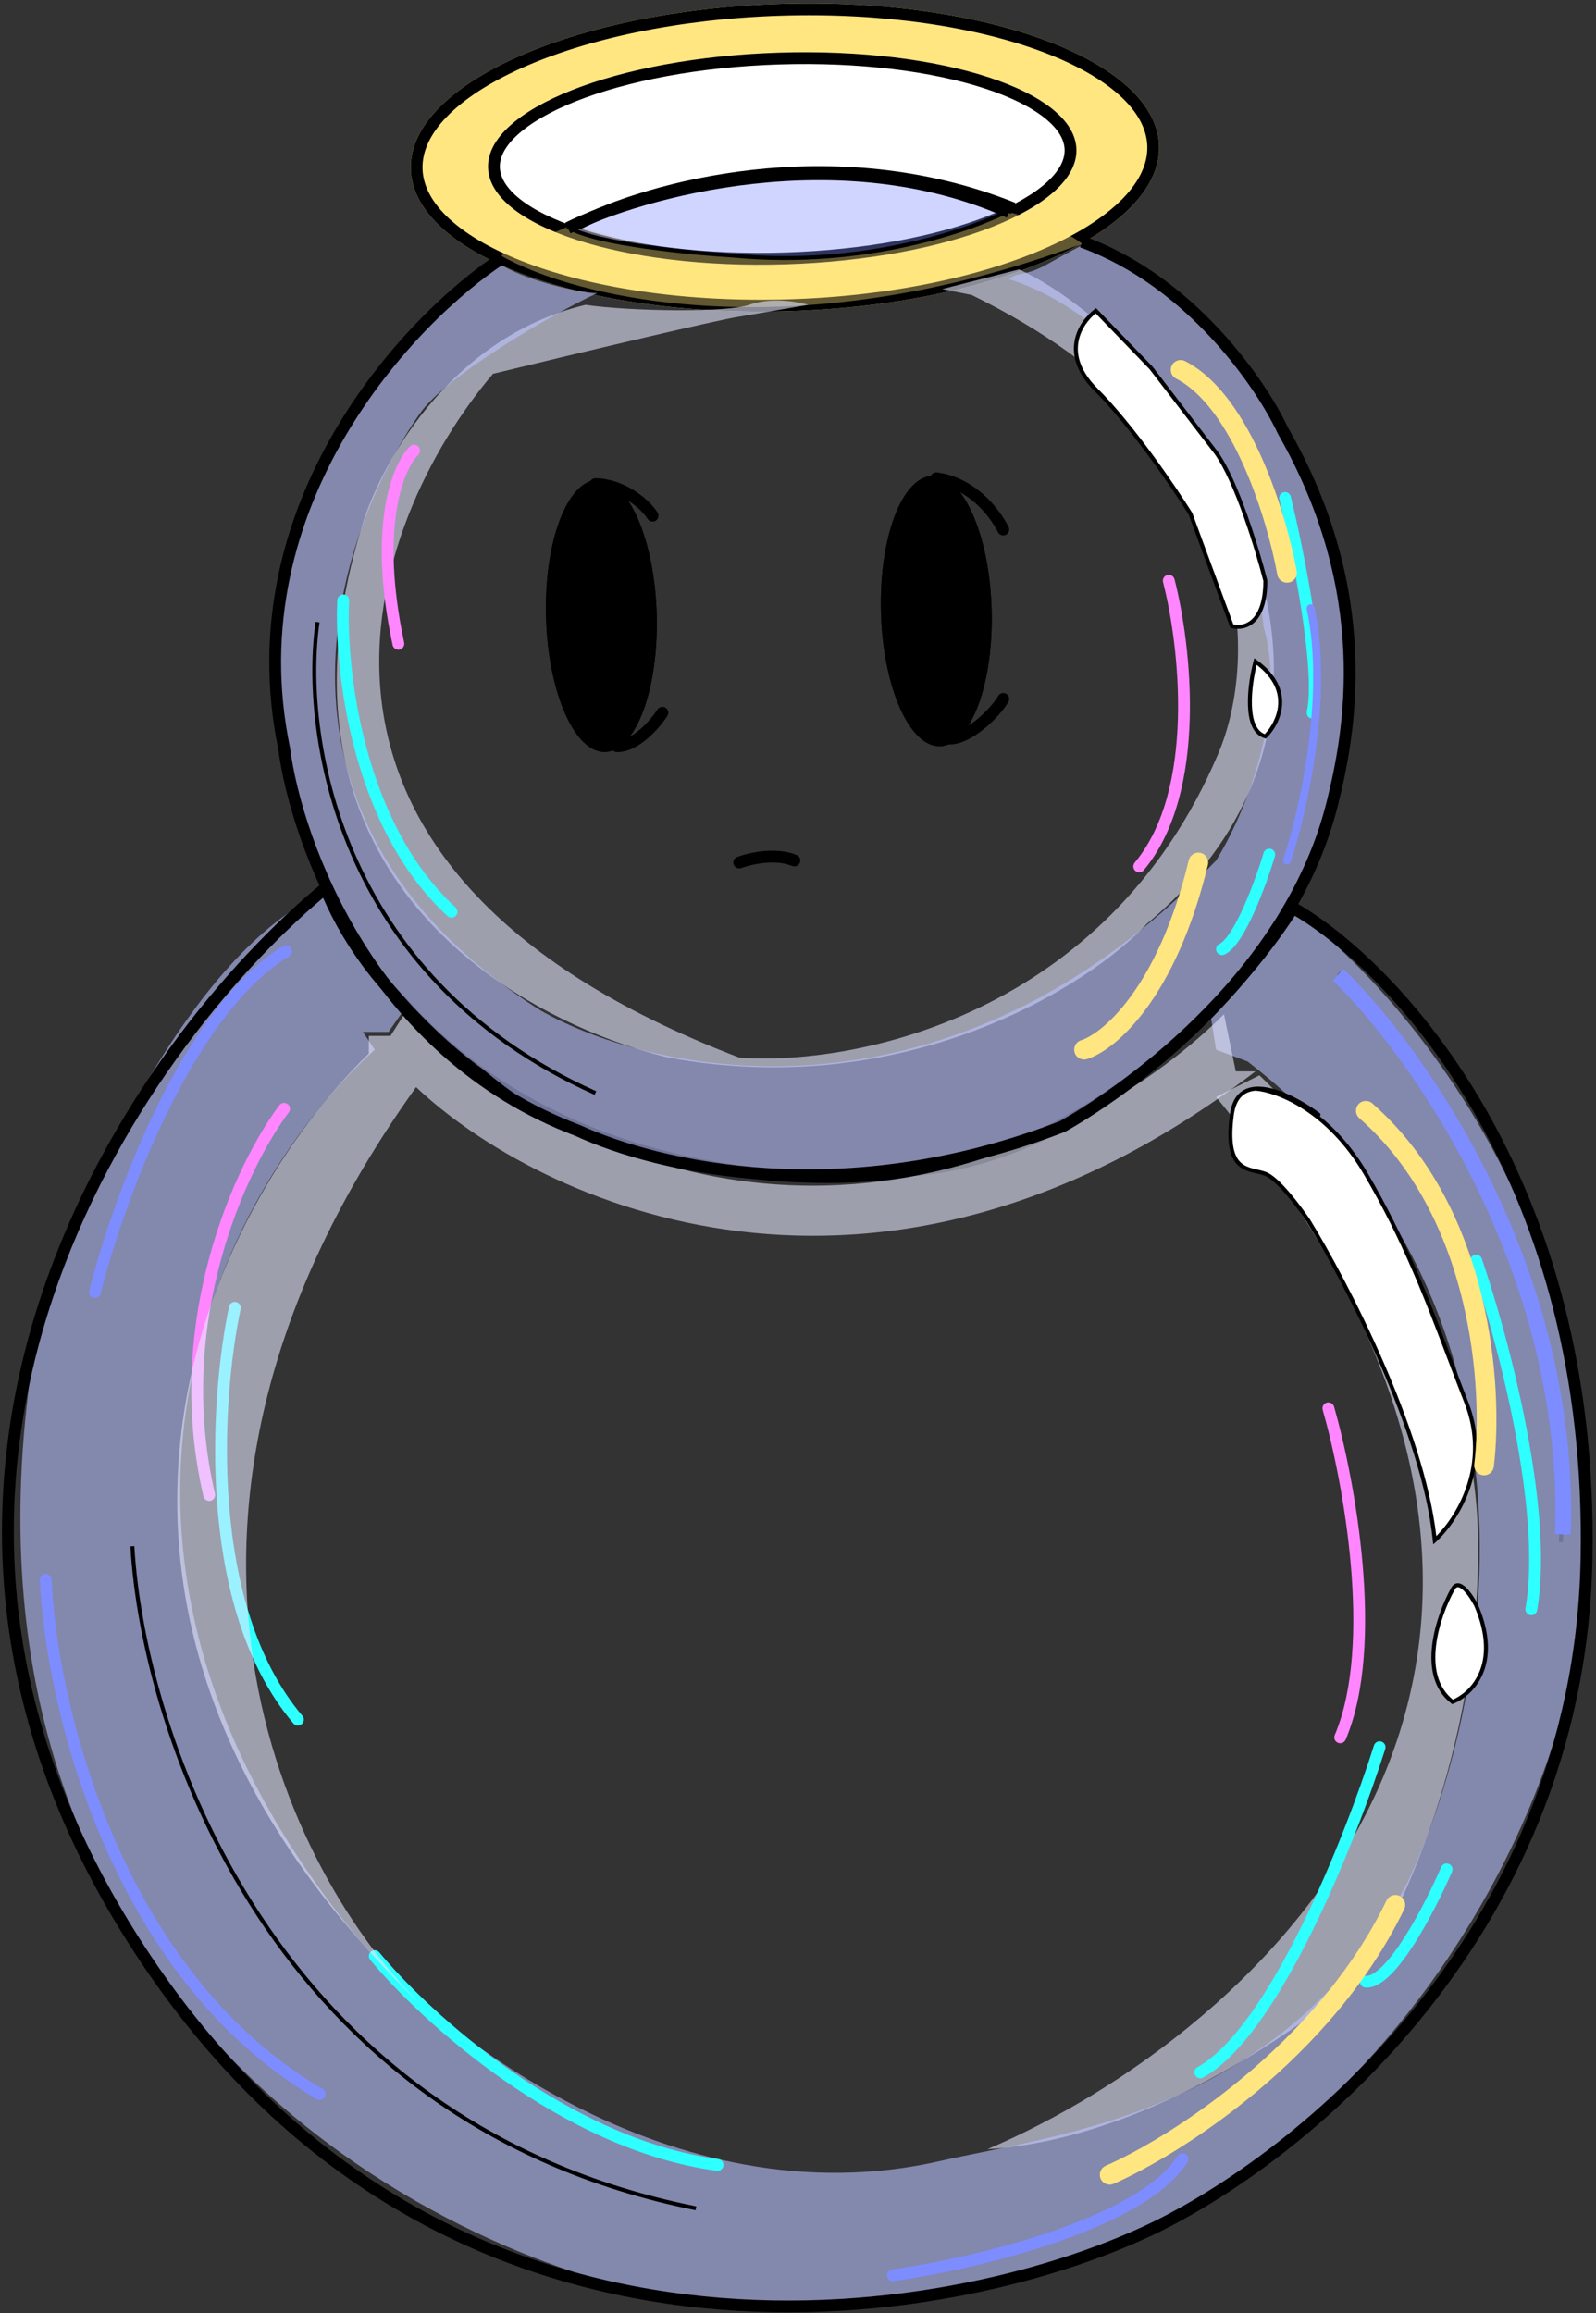<svg width="405" height="587" viewBox="0 0 405 587" fill="none" xmlns="http://www.w3.org/2000/svg">
<rect x="0" y="0" width="405" height="587" fill="#333333" stroke="none"/>
<path d="M294.132 36.981C294.81 58.509 252.847 77.299 200.406 78.949C147.965 80.599 104.904 64.484 104.226 42.956C103.549 21.427 145.512 2.637 197.953 0.987C250.394 -0.662 293.455 15.452 294.132 36.981Z" fill="#FFE680"/>
<path fill-rule="evenodd" clip-rule="evenodd" d="M284.992 50.303C289.288 45.862 291.27 41.396 291.134 37.075C290.998 32.754 288.739 28.421 284.172 24.26C279.597 20.09 272.888 16.277 264.403 13.102C247.446 6.756 223.976 3.17 198.047 3.986C172.119 4.802 148.921 9.856 132.396 17.255C124.127 20.958 117.672 25.184 113.367 29.634C109.071 34.074 107.089 38.54 107.225 42.861C107.361 47.182 109.62 51.515 114.186 55.676C118.762 59.846 125.47 63.659 133.956 66.834C150.913 73.18 174.383 76.766 200.312 75.95C226.24 75.135 249.438 70.08 265.963 62.681C274.232 58.978 280.687 54.752 284.992 50.303ZM200.406 78.949C252.847 77.299 294.81 58.509 294.132 36.981C293.455 15.452 250.394 -0.662 197.953 0.987C145.512 2.637 103.549 21.427 104.226 42.956C104.904 64.484 147.965 80.599 200.406 78.949Z" fill="black"/>
<path d="M273.155 37.861C273.622 52.697 240.576 65.774 199.345 67.072C158.114 68.369 124.312 57.394 123.845 42.559C123.378 27.724 156.424 14.646 197.655 13.349C238.886 12.052 272.688 23.026 273.155 37.861Z" fill="white"/>
<path fill-rule="evenodd" clip-rule="evenodd" d="M265.602 46.279C268.927 43.266 270.235 40.449 270.156 37.956C270.078 35.463 268.595 32.733 265.088 29.935C261.594 27.147 256.405 24.565 249.765 22.409C236.51 18.105 218.112 15.707 197.749 16.347C177.387 16.988 159.176 20.538 146.217 25.667C139.726 28.236 134.71 31.139 131.398 34.142C128.073 37.155 126.765 39.972 126.844 42.465C126.922 44.958 128.405 47.687 131.912 50.485C135.406 53.273 140.595 55.856 147.235 58.011C160.49 62.315 178.888 64.714 199.251 64.073C219.613 63.432 237.824 59.882 250.783 54.754C257.274 52.185 262.29 49.281 265.602 46.279ZM199.345 67.072C240.576 65.774 273.622 52.697 273.155 37.861C272.688 23.026 238.886 12.052 197.655 13.349C156.424 14.646 123.378 27.724 123.845 42.559C124.312 57.394 158.114 68.369 199.345 67.072Z" fill="black"/>
<path d="M127.09 64.858L145.59 56.858C191.19 73.258 238.09 62.025 256.09 53.858C266.09 56.258 272.59 60.192 274.59 61.858C200.59 89.458 145.423 75.358 127.09 64.858Z" fill="#FFE680" fill-opacity="0.38"/>
<path d="M125.09 94.858C143.59 90.358 181.99 81.158 187.59 80.358L205.09 77.358C202.423 76.525 195.69 75.358 190.09 77.358C184.49 79.358 160.256 79.025 148.59 77.358C113.39 85.758 95.756 119.358 91.59 134.358C64.79 223.158 132.423 259.358 169.59 268.358C229.99 279.558 276.59 250.025 291.09 234.358C362.09 174.858 299.256 87.025 258.59 68.358L239.09 73.358L246.59 74.858C320.99 111.258 319.256 167.692 309.09 191.358C280.69 258.158 216.256 270.525 187.59 268.358C60.789 219.958 93.09 132.525 125.09 94.858Z" fill="#E5E7FF" fill-opacity="0.6"/>
<path d="M308.59 278.358C426.19 421.958 318.923 516.192 250.59 545.358C289.79 542.958 329.59 515.358 344.59 501.858C354.923 487.192 375.49 444.558 375.09 391.358C374.69 338.158 337.923 290.192 319.59 272.858L308.59 278.358Z" fill="#E5E7FF" fill-opacity="0.6"/>
<path fill-rule="evenodd" clip-rule="evenodd" d="M395.59 391.329C399.579 323.125 359.68 266.825 339.243 247.219L339.936 246.497C360.499 266.225 400.6 322.792 396.589 391.387L395.59 391.329Z" fill="black"/>
<path fill-rule="evenodd" clip-rule="evenodd" d="M236.103 121.156C236.215 120.335 236.971 119.76 237.792 119.872C247.29 121.167 253.319 128.638 255.922 133.669C256.302 134.405 256.014 135.31 255.279 135.691C254.543 136.071 253.638 135.783 253.257 135.047C250.86 130.412 245.489 123.949 237.387 122.844C236.566 122.733 235.991 121.976 236.103 121.156ZM149.59 122.858C149.59 122.03 150.261 121.358 151.09 121.358C154.435 121.358 157.741 122.559 160.483 124.195C163.219 125.828 165.535 127.979 166.855 130.053C167.3 130.752 167.094 131.679 166.395 132.124C165.696 132.569 164.769 132.362 164.324 131.664C163.31 130.071 161.377 128.222 158.946 126.771C156.521 125.324 153.744 124.358 151.09 124.358C150.261 124.358 149.59 123.687 149.59 122.858ZM255.334 176.056C256.053 176.467 256.303 177.383 255.892 178.102C254.775 180.056 252.308 182.895 249.472 185.146C248.043 186.28 246.467 187.308 244.864 188.002C243.273 188.691 241.543 189.1 239.861 188.841C239.043 188.715 238.481 187.949 238.607 187.13C238.733 186.311 239.499 185.75 240.318 185.876C241.236 186.017 242.369 185.813 243.672 185.249C244.962 184.69 246.311 183.824 247.607 182.796C250.221 180.721 252.404 178.16 253.287 176.614C253.698 175.895 254.614 175.645 255.334 176.056ZM168.904 179.599C169.6 180.049 169.799 180.978 169.349 181.673C168.369 183.187 166.604 185.426 164.434 187.305C162.306 189.147 159.54 190.858 156.59 190.858C155.761 190.858 155.09 190.187 155.09 189.358C155.09 188.53 155.761 187.858 156.59 187.858C158.439 187.858 160.506 186.736 162.47 185.037C164.391 183.374 165.977 181.362 166.83 180.043C167.28 179.348 168.209 179.149 168.904 179.599Z" fill="black"/>
<path fill-rule="evenodd" clip-rule="evenodd" d="M296.215 145.906C297.017 145.699 297.835 146.182 298.042 146.984C300.155 155.183 302.302 168.649 301.901 182.514C301.502 196.334 298.565 210.831 290.242 220.819C289.712 221.455 288.766 221.541 288.129 221.011C287.493 220.48 287.407 219.534 287.937 218.898C295.614 209.686 298.51 196.016 298.903 182.427C299.294 168.884 297.191 155.7 295.137 147.733C294.93 146.93 295.413 146.112 296.215 145.906Z" fill="#FF86FF"/>
<path fill-rule="evenodd" clip-rule="evenodd" d="M193.935 218.976C191.505 219.213 189.333 219.806 188.116 220.263C187.341 220.554 186.476 220.161 186.185 219.385C185.894 218.609 186.287 217.745 187.063 217.454C188.513 216.91 190.941 216.254 193.644 215.99C196.331 215.729 199.445 215.84 202.166 216.974C202.931 217.292 203.293 218.17 202.974 218.935C202.656 219.7 201.777 220.061 201.013 219.743C198.934 218.877 196.381 218.738 193.935 218.976Z" fill="black"/>
<path d="M166.642 155.892C167.177 174.964 161.324 190.601 153.569 190.819C145.814 191.037 139.094 175.752 138.559 156.68C138.023 137.607 143.876 121.97 151.631 121.752C159.386 121.535 166.107 136.819 166.642 155.892Z" fill="black"/>
<path fill-rule="evenodd" clip-rule="evenodd" d="M162.278 180.075C164.588 173.903 165.907 165.359 165.642 155.92C165.377 146.48 163.581 138.024 160.929 131.991C159.601 128.972 158.08 126.607 156.472 125.026C154.866 123.447 153.241 122.708 151.659 122.752C150.078 122.796 148.496 123.625 146.982 125.292C145.465 126.962 144.079 129.407 142.923 132.496C140.612 138.668 139.293 147.212 139.558 156.652C139.823 166.091 141.619 174.547 144.272 180.581C145.6 183.6 147.12 185.964 148.729 187.546C150.335 189.125 151.96 189.864 153.541 189.819C155.123 189.775 156.704 188.946 158.219 187.279C159.736 185.61 161.122 183.164 162.278 180.075ZM153.569 190.819C161.324 190.601 167.177 174.964 166.642 155.892C166.107 136.819 159.386 121.535 151.631 121.752C143.876 121.97 138.023 137.607 138.559 156.68C139.094 175.752 145.814 191.037 153.569 190.819Z" fill="black"/>
<path d="M251.636 154.662C252.167 173.607 246.312 189.142 238.557 189.359C230.802 189.577 224.084 174.395 223.552 155.45C223.021 136.505 228.876 120.97 236.631 120.752C244.386 120.535 251.104 135.716 251.636 154.662Z" fill="black"/>
<path fill-rule="evenodd" clip-rule="evenodd" d="M247.268 178.681C249.579 172.55 250.899 164.065 250.636 154.69C250.373 145.314 248.578 136.916 245.928 130.926C244.601 127.928 243.081 125.58 241.474 124.01C239.869 122.442 238.243 121.707 236.659 121.752C235.075 121.796 233.493 122.621 231.979 124.276C230.462 125.934 229.076 128.363 227.92 131.431C225.609 137.561 224.289 146.046 224.552 155.422C224.815 164.797 226.609 173.195 229.26 179.186C230.587 182.184 232.107 184.531 233.714 186.102C235.319 187.669 236.945 188.404 238.529 188.36C240.112 188.315 241.695 187.49 243.209 185.835C244.726 184.177 246.112 181.748 247.268 178.681ZM238.557 189.359C246.312 189.142 252.167 173.607 251.636 154.662C251.104 135.716 244.386 120.535 236.631 120.752C228.876 120.97 223.021 136.505 223.552 155.45C224.084 174.395 230.802 189.577 238.557 189.359Z" fill="black"/>
<path d="M98.59 261.858L102.09 256.858C94.49 246.858 85.923 232.358 82.59 226.358C48.19 241.158 19.923 304.525 10.089 334.358C-20.71 499.558 100.59 568.192 165.09 581.858C311.49 605.858 380.09 494.525 396.09 435.858C422.889 331.458 361.59 255.358 327.59 230.358L307.09 256.858L308.59 266.358L316.59 269.358C398.189 332.558 377.59 434.692 357.09 477.858C325.09 536.258 268.59 541.516 238.59 548.358C170.19 563.958 109.756 514.858 89.59 490.358C7.59 388.758 59.09 298.692 95.09 266.358L92.09 261.858H98.59Z" fill="#B9C2FF" fill-opacity="0.6"/>
<path fill-rule="evenodd" clip-rule="evenodd" d="M83.219 222.894L83.982 224.801C89.484 238.555 98.736 249.208 102.603 252.753L102.663 252.807L102.717 252.868C122.657 275.572 148.386 287.405 172.514 292.959C196.654 298.516 219.099 297.764 232.324 295.382L232.391 295.37L232.458 295.364C254.847 293.4 275.235 282.092 291.677 268.635C308.113 255.183 320.482 239.684 326.818 229.562L327.583 228.341L328.834 229.056C354.969 243.99 406.101 298.131 404.089 395.889C402.073 493.885 327.337 551.59 290.209 568.225C290.207 568.225 290.205 568.226 290.203 568.227L289.59 566.858L290.209 568.225C290.208 568.225 290.209 568.224 290.209 568.225C262.991 580.573 217.502 591.59 169.324 584.58C121.081 577.561 70.178 552.464 32.322 492.66C-5.547 432.835 -5.225 375.566 10.592 328.332C26.389 281.161 57.626 244.013 81.635 224.201L83.219 222.894ZM13.437 329.285C-2.129 375.767 -2.474 432.081 34.857 491.056C72.201 550.052 122.298 574.706 169.756 581.611C217.277 588.526 262.187 577.644 288.97 565.492L288.976 565.489C325.517 549.12 399.106 492.227 401.09 395.827C403.046 300.738 354.153 247.777 328.578 232.384C321.883 242.75 309.636 257.813 293.577 270.957C276.894 284.611 255.973 296.294 232.788 298.347C219.172 300.788 196.351 301.525 171.841 295.883C147.297 290.233 120.968 278.165 100.516 254.908C96.538 251.242 87.713 241.07 81.987 227.816C58.548 247.642 28.684 283.753 13.437 329.285Z" fill="black"/>
<path fill-rule="evenodd" clip-rule="evenodd" d="M73.87 240.578C74.302 241.285 74.078 242.208 73.37 242.639C60.96 250.201 50.366 266.026 42.151 282.927C33.966 299.764 28.274 317.389 25.544 328.225C25.342 329.028 24.526 329.515 23.723 329.313C22.92 329.11 22.433 328.295 22.635 327.492C25.405 316.494 31.163 298.669 39.453 281.615C47.713 264.624 58.619 248.115 71.809 240.077C72.516 239.646 73.439 239.87 73.87 240.578ZM11.524 399.36C12.352 399.324 13.052 399.965 13.088 400.793C13.748 415.96 17.987 440.705 28.569 465.469C39.151 490.232 56.018 514.882 81.85 530.065C82.564 530.485 82.802 531.404 82.383 532.118C81.963 532.833 81.044 533.071 80.329 532.651C53.761 517.035 36.545 491.768 25.81 466.648C15.076 441.528 10.765 416.424 10.091 400.923C10.055 400.096 10.697 399.396 11.524 399.36ZM300.901 546.596C301.598 547.044 301.799 547.973 301.351 548.669C298.462 553.164 293.529 557.077 287.605 560.459C281.659 563.855 274.587 566.788 267.271 569.266C252.639 574.223 236.87 577.417 226.8 578.843C225.98 578.96 225.221 578.389 225.104 577.569C224.988 576.748 225.559 575.989 226.379 575.873C236.309 574.466 251.89 571.31 266.308 566.425C273.517 563.983 280.395 561.122 286.118 557.854C291.863 554.573 296.317 550.953 298.828 547.047C299.276 546.35 300.204 546.148 300.901 546.596Z" fill="#7D8CFF"/>
<path fill-rule="evenodd" clip-rule="evenodd" d="M394.591 389.287C396.964 322.844 357.952 267.89 338.199 248.796L340.98 245.92C361.227 265.493 401.015 321.473 398.588 389.43L394.591 389.287Z" fill="#7D8CFF"/>
<path fill-rule="evenodd" clip-rule="evenodd" d="M176.491 560.849C68.167 539.184 35.763 439.491 33.09 392.387L34.089 392.33C36.749 439.225 69.012 538.333 176.688 559.868L176.491 560.849Z" fill="black"/>
<path d="M151.59 74.358C140.09 79.692 113.234 95.358 106.59 104.858C85.256 135.358 60.289 207.558 137.09 256.358C166.256 273.025 241.39 288.758 308.59 218.358C315.256 207.692 326.99 180.858 320.59 158.858C318.756 135.525 294.09 82.858 256.09 70.858C258.09 68.858 259.919 70.384 266.09 66.858C270.861 64.132 274.858 62.102 276.181 61.403C276.15 61.388 276.12 61.373 276.09 61.358C276.832 61.04 276.798 61.076 276.181 61.403C299.713 72.966 347.484 114.644 343.089 181.358C342.089 200.025 326.99 245.158 282.59 278.358C252.59 295.692 178.59 318.558 122.59 271.358C100.756 255.858 57.989 208.858 71.59 146.858C76.756 127.192 94.99 84.058 126.59 66.858C132.59 70.858 146.59 74.358 151.59 74.358Z" fill="#BBC1FF" fill-opacity="0.6"/>
<path d="M321.09 297.858C317.09 296.358 310.59 297.858 312.59 282.858C313.196 278.311 315.544 276.492 318.59 276.259C323.923 276.625 336.99 281.458 346.59 297.858C358.59 318.358 364.09 335.358 372.09 355.858C378.49 372.258 369.423 386.025 364.09 390.858C361.29 363.258 341.59 325.358 332.09 309.858C329.756 306.358 324.29 299.058 321.09 297.858Z" fill="white"/>
<path d="M368.59 431.858C359.79 425.058 364.923 410.025 368.59 403.358C370.112 400.158 373.224 404.692 374.59 407.358C381.089 422.558 373.298 430.025 368.59 431.858Z" fill="white"/>
<path d="M278.09 98.858C268.89 89.658 274.256 81.692 278.09 78.858L292.09 93.358L308.59 114.858C313.79 122.058 319.09 139.525 321.09 147.358C321.09 158.558 315.423 159.692 312.59 158.858L302.09 130.358C297.923 123.692 287.29 108.058 278.09 98.858Z" fill="white"/>
<path d="M318.59 167.858C317.09 173.525 315.49 185.258 321.09 186.858C324.423 183.525 328.59 175.058 318.59 167.858Z" fill="white"/>
<path fill-rule="evenodd" clip-rule="evenodd" d="M278.145 78.196L292.469 93.031L308.991 114.56L308.995 114.566C311.641 118.229 314.285 124.456 316.511 130.703C318.741 136.965 320.571 143.305 321.574 147.235L321.59 147.295V147.358C321.59 153.029 320.156 156.281 318.235 157.994C316.31 159.711 313.995 159.793 312.448 159.338L312.207 159.267L301.638 130.58C297.457 123.895 286.874 108.35 277.736 99.212C273.04 94.516 272.004 90.063 272.711 86.376C273.411 82.727 275.803 79.926 277.792 78.456L278.145 78.196ZM273.693 86.565C273.059 89.87 273.939 94 278.443 98.505C287.685 107.747 298.343 123.42 302.514 130.093L302.541 130.137L312.969 158.442C314.248 158.744 316.05 158.603 317.569 157.248C319.184 155.808 320.579 152.909 320.589 147.421C319.589 143.512 317.776 137.235 315.569 131.039C313.345 124.797 310.741 118.694 308.189 115.157L291.71 93.685L278.041 79.528C276.275 80.948 274.295 83.43 273.693 86.565ZM318.292 167.028L318.882 167.452C323.998 171.137 325.559 175.208 325.339 178.839C325.121 182.427 323.169 185.485 321.443 187.212L321.235 187.42L320.952 187.339C319.368 186.886 318.321 185.717 317.667 184.211C317.017 182.714 316.734 180.849 316.677 178.898C316.563 174.992 317.349 170.591 318.106 167.73L318.292 167.028ZM318.89 168.705C318.211 171.493 317.575 175.401 317.677 178.869C317.732 180.759 318.006 182.481 318.584 183.812C319.113 185.03 319.88 185.887 320.949 186.286C322.498 184.647 324.15 181.912 324.34 178.778C324.529 175.677 323.291 172.093 318.89 168.705ZM327.117 277.796C330.014 279.123 332.797 280.889 334.89 282.458C335.11 282.624 335.155 282.937 334.99 283.158C334.962 283.195 334.931 283.226 334.897 283.253C339.034 286.582 343.29 291.232 347.021 297.606C356.828 314.359 362.308 328.791 368.329 344.651C369.691 348.238 371.081 351.899 372.555 355.676C379.059 372.343 369.844 386.318 364.425 391.229L363.692 391.893L363.592 390.909C362.2 377.186 356.6 360.868 350.144 346.02C343.693 331.186 336.407 317.86 331.668 310.128C330.509 308.39 328.574 305.711 326.534 303.32C325.513 302.123 324.472 301.006 323.494 300.117C322.506 299.22 321.622 298.592 320.914 298.326C320.445 298.15 319.931 298.016 319.379 297.885C319.219 297.847 319.055 297.809 318.889 297.771C318.489 297.679 318.073 297.583 317.664 297.474C316.496 297.162 315.28 296.715 314.255 295.792C312.182 293.927 311.09 290.319 312.094 282.792C312.407 280.446 313.178 278.741 314.32 277.589C315.466 276.433 316.937 275.884 318.551 275.76C321.175 275.559 324.233 276.474 327.117 277.796ZM318.592 276.76C317.176 276.875 315.963 277.352 315.03 278.293C314.085 279.246 313.379 280.724 313.085 282.924C312.089 290.397 313.247 293.54 314.924 295.049C315.774 295.814 316.808 296.211 317.922 296.508C318.313 296.613 318.702 296.702 319.094 296.792C319.265 296.831 319.436 296.871 319.609 296.912C320.17 297.045 320.734 297.191 321.265 297.39C322.157 297.725 323.156 298.459 324.166 299.377C325.187 300.304 326.258 301.456 327.295 302.671C329.369 305.102 331.331 307.818 332.506 309.581L332.511 309.589L332.516 309.597C337.277 317.366 344.588 330.736 351.061 345.621C357.373 360.139 362.906 376.137 364.478 389.798C369.768 384.515 377.638 371.452 371.624 356.04C370.143 352.247 368.749 348.576 367.385 344.982C361.366 329.13 355.919 314.786 346.158 298.111C336.657 281.88 323.772 277.134 318.592 276.76ZM371.99 402.793C373.193 403.919 374.343 405.781 375.035 407.13L375.042 407.146L375.049 407.162C378.341 414.86 378.041 420.672 376.252 424.819C374.469 428.951 371.236 431.364 368.771 432.324L368.508 432.427L368.284 432.254C363.679 428.696 362.768 423.013 363.418 417.5C364.068 411.984 366.291 406.504 368.145 403.13C368.573 402.237 369.197 401.733 369.993 401.758C370.711 401.781 371.401 402.242 371.99 402.793ZM369.962 402.758C369.707 402.75 369.374 402.874 369.041 403.573L369.035 403.586L369.028 403.599C367.216 406.893 365.043 412.256 364.411 417.617C363.789 422.89 364.667 428.032 368.671 431.285C370.883 430.344 373.733 428.133 375.333 424.423C376.991 420.581 377.337 415.065 374.137 407.571C373.462 406.256 372.378 404.527 371.307 403.523C370.757 403.008 370.298 402.769 369.962 402.758Z" fill="black"/>
<path fill-rule="evenodd" clip-rule="evenodd" d="M325.734 124.901C326.539 124.705 327.351 125.198 327.547 126.003C329.221 132.868 331.581 143.836 333.222 154.454C334.042 159.763 334.687 165.005 334.974 169.615C335.259 174.191 335.202 178.268 334.554 181.184C334.374 181.992 333.573 182.502 332.764 182.323C331.955 182.143 331.446 181.342 331.625 180.533C332.177 178.048 332.262 174.322 331.98 169.802C331.7 165.316 331.07 160.171 330.257 154.912C328.632 144.397 326.291 133.515 324.632 126.714C324.436 125.909 324.929 125.097 325.734 124.901ZM87.162 150.86C87.99 150.9 88.628 151.604 88.588 152.431C88.178 160.869 89.039 174.963 92.976 189.658C96.915 204.362 103.893 219.518 115.603 230.253C116.214 230.812 116.255 231.761 115.695 232.372C115.135 232.983 114.187 233.024 113.576 232.464C101.286 221.199 94.097 205.438 90.078 190.434C86.056 175.421 85.168 161.014 85.591 152.286C85.631 151.458 86.335 150.82 87.162 150.86ZM322.524 215.422C323.317 215.662 323.765 216.499 323.525 217.292C322.429 220.918 320.508 226.482 318.295 231.41C317.19 233.871 315.995 236.215 314.773 238.091C313.599 239.894 312.235 241.531 310.71 242.224C309.956 242.567 309.067 242.233 308.724 241.479C308.381 240.725 308.715 239.835 309.469 239.493C310.144 239.186 311.11 238.218 312.259 236.454C313.361 234.762 314.484 232.574 315.559 230.181C317.704 225.402 319.583 219.965 320.654 216.424C320.893 215.631 321.731 215.183 322.524 215.422ZM374.1 318.44C374.883 318.17 375.737 318.586 376.007 319.369C379.278 328.844 383.897 344.636 387.149 361.283C390.393 377.885 392.317 395.528 390.068 408.612C389.928 409.429 389.152 409.977 388.335 409.837C387.519 409.696 386.971 408.921 387.111 408.104C389.262 395.588 387.436 378.398 384.205 361.858C380.982 345.364 376.402 329.706 373.172 320.348C372.901 319.565 373.317 318.711 374.1 318.44ZM59.9 330.391C60.711 330.562 61.229 331.358 61.057 332.169C58.666 343.462 56.581 362.242 58.122 381.753C59.666 401.295 64.831 421.339 76.734 435.389C77.269 436.021 77.191 436.967 76.559 437.503C75.927 438.038 74.981 437.96 74.445 437.328C61.948 422.577 56.696 401.788 55.132 381.989C53.565 362.158 55.679 343.088 58.122 331.548C58.294 330.737 59.09 330.219 59.9 330.391ZM350.542 441.928C351.332 442.178 351.77 443.021 351.52 443.811C347.836 455.449 341.134 473.547 332.985 490.06C328.91 498.315 324.457 506.208 319.82 512.709C315.204 519.18 310.311 524.407 305.316 527.171C304.591 527.572 303.678 527.309 303.277 526.584C302.876 525.859 303.139 524.947 303.863 524.546C308.268 522.109 312.846 517.32 317.378 510.967C321.888 504.644 326.26 496.905 330.294 488.732C338.362 472.386 345.01 454.434 348.659 442.906C348.909 442.116 349.752 441.678 350.542 441.928ZM367.683 472.981C368.444 473.309 368.795 474.191 368.467 474.952C366.364 479.832 362.803 487.134 358.942 493.19C357.015 496.211 354.976 498.984 352.968 500.993C351.963 501.999 350.927 502.854 349.878 503.449C348.832 504.043 347.684 504.43 346.496 504.355C345.669 504.304 345.041 503.591 345.092 502.765C345.144 501.938 345.856 501.309 346.683 501.361C347.096 501.387 347.658 501.26 348.396 500.84C349.131 500.423 349.954 499.766 350.846 498.873C352.63 497.087 354.535 494.522 356.412 491.577C360.16 485.699 363.649 478.552 365.712 473.764C366.04 473.004 366.923 472.653 367.683 472.981ZM94.133 495.203C94.771 494.675 95.717 494.764 96.245 495.402C102.577 503.05 114.528 514.907 129.71 525.49C144.9 536.079 163.215 545.315 182.289 547.872C183.11 547.982 183.686 548.736 183.576 549.557C183.466 550.379 182.711 550.955 181.89 550.845C162.164 548.201 143.396 538.688 127.994 527.951C112.584 517.209 100.435 505.166 93.934 497.315C93.406 496.677 93.495 495.731 94.133 495.203Z" fill="#2EFFFF"/>
<path fill-rule="evenodd" clip-rule="evenodd" d="M106.173 113.32C106.746 113.919 106.725 114.868 106.127 115.441C104.46 117.039 101.945 121.422 100.67 129.286C99.405 137.091 99.388 148.192 102.557 163.045C102.729 163.855 102.213 164.652 101.402 164.825C100.592 164.998 99.795 164.481 99.623 163.671C96.391 148.524 96.374 137.043 97.709 128.806C99.034 120.628 101.719 115.51 104.052 113.275C104.65 112.702 105.599 112.722 106.173 113.32ZM72.992 280.16C73.654 280.658 73.786 281.599 73.288 282.26C62.803 296.185 44.28 335.171 54.55 379.016C54.739 379.823 54.238 380.63 53.432 380.819C52.625 381.008 51.818 380.507 51.629 379.7C41.099 334.746 60.042 294.865 70.891 280.456C71.389 279.794 72.33 279.662 72.992 280.16ZM336.676 355.916C337.472 355.688 338.303 356.148 338.531 356.944C341.138 366.026 344.408 381.096 345.771 396.879C347.13 412.61 346.619 429.292 341.471 441.443C341.147 442.206 340.267 442.563 339.504 442.239C338.742 441.916 338.385 441.036 338.708 440.273C343.56 428.824 344.132 412.756 342.783 397.137C341.438 381.57 338.208 366.691 335.648 357.772C335.419 356.976 335.879 356.145 336.676 355.916Z" fill="#FF86FF"/>
<path fill-rule="evenodd" clip-rule="evenodd" d="M297.365 92.718C297.995 91.489 299.502 91.004 300.73 91.634C309.346 96.052 315.764 106.18 320.288 116.41C324.87 126.769 327.771 137.84 329.05 144.914C329.295 146.272 328.393 147.573 327.034 147.818C325.675 148.064 324.375 147.162 324.129 145.803C322.908 139.043 320.109 128.364 315.716 118.432C311.265 108.37 305.433 99.664 298.449 96.083C297.22 95.453 296.735 93.946 297.365 92.718ZM304.675 216.428C306.017 216.751 306.843 218.102 306.52 219.444C302.456 236.31 296.667 248 290.984 255.783C285.351 263.496 279.705 267.522 275.842 268.742C274.526 269.158 273.121 268.428 272.706 267.111C272.29 265.794 273.02 264.39 274.337 263.974C276.807 263.194 281.661 260.071 286.946 252.834C292.179 245.667 297.723 234.606 301.659 218.273C301.983 216.93 303.333 216.104 304.675 216.428ZM344.711 280.208C345.622 279.171 347.202 279.069 348.239 279.98C363.549 293.428 371.827 311.665 375.994 328.831C380.16 345.993 380.272 362.296 379.071 372.16C378.904 373.531 377.658 374.507 376.287 374.34C374.917 374.173 373.941 372.927 374.108 371.556C375.24 362.253 375.152 346.556 371.135 330.011C367.119 313.468 359.23 296.289 344.94 283.737C343.902 282.825 343.8 281.246 344.711 280.208ZM355.178 481.108C356.421 481.709 356.941 483.204 356.34 484.447C337.983 522.384 299.559 546.683 282.596 554.147C281.333 554.703 279.857 554.129 279.301 552.865C278.745 551.601 279.319 550.126 280.583 549.57C296.954 542.367 334.196 518.733 351.839 482.269C352.441 481.026 353.936 480.506 355.178 481.108Z" fill="#FFE680"/>
<path d="M99.09 262.858L102.59 257.358C190.59 336.158 277.923 290.192 310.59 257.358L313.59 271.858H318.59C222.59 345.458 136.59 305.192 105.59 275.858C27.223 385.18 72.963 475.598 107.449 509.324C108.156 510.002 108.869 510.68 109.59 511.358C108.882 510.705 108.168 510.027 107.449 509.324C1.488 407.598 53.854 305.769 93.59 267.358V262.858H99.09Z" fill="#E5E7FF" fill-opacity="0.6"/>
<path d="M257.09 52.858C206.29 32.858 160.923 47.858 144.59 57.858C151.39 61.858 175.09 64.192 186.09 64.858C219.29 68.058 247.256 58.192 257.09 52.858Z" fill="#7D8CFF" fill-opacity="0.37"/>
<path fill-rule="evenodd" clip-rule="evenodd" d="M145.603 57.833C147.254 58.636 149.643 59.382 152.511 60.059C155.841 60.846 159.768 61.531 163.835 62.113C171.969 63.278 180.63 64.026 186.12 64.359L186.129 64.36L186.137 64.361C218.195 67.451 245.352 58.311 255.886 52.926C206.433 33.885 162.324 47.976 145.603 57.833ZM144.328 57.432C160.77 47.366 206.301 32.325 257.273 52.393L258.271 52.786L257.328 53.298C247.419 58.672 219.357 68.565 186.05 65.357C180.54 65.023 171.856 64.272 163.694 63.103C159.611 62.519 155.651 61.829 152.281 61.032C148.925 60.239 146.105 59.33 144.336 58.289L143.618 57.867L144.328 57.432Z" fill="black"/>
<path fill-rule="evenodd" clip-rule="evenodd" d="M191.203 46.649C171.05 48.865 153.924 54.618 144.76 59.2L143.419 56.517C152.922 51.765 170.395 45.919 190.876 43.667C211.362 41.415 234.985 42.747 256.703 52.49L255.476 55.227C234.394 45.77 211.35 44.435 191.203 46.649Z" fill="black"/>
<path fill-rule="evenodd" clip-rule="evenodd" d="M256.532 54.251C211.057 36.061 164.688 49.322 147.27 58.195L145.909 55.522C163.825 46.395 211.123 32.856 257.647 51.465L256.532 54.251ZM326.923 108.668C321.304 96.619 303.179 70.121 275.1 59.948L274.079 62.769C301.155 72.579 318.817 98.346 324.229 109.99L324.256 110.048L324.288 110.104C347.608 150.815 341.094 185.656 336.634 203.494C330.975 226.131 317.176 244.649 303.163 258.413C289.226 272.104 275.162 281.008 268.949 284.498C213.927 305.778 167.228 294.681 147.215 285.495L147.168 285.473L147.119 285.455C95.858 266.133 76.709 213.564 73.577 189.663L73.57 189.609L73.558 189.555C67.25 159 75.124 132.084 87.522 110.865C99.934 89.622 116.84 74.163 128.409 66.615L126.77 64.102C114.839 71.886 97.595 87.677 84.932 109.352C72.262 131.037 64.138 158.685 70.609 190.108C73.832 214.559 93.349 268.365 146.012 288.243C166.679 297.714 214.239 308.909 270.131 287.257L270.23 287.219L270.322 287.167C276.657 283.62 291.023 274.544 305.266 260.553C319.503 246.568 333.704 227.586 339.545 204.222C344.083 186.069 350.765 150.333 326.923 108.668Z" fill="black"/>
<path fill-rule="evenodd" clip-rule="evenodd" d="M150.885 277.814C84.615 248.093 76.074 185.426 80.095 157.786L81.084 157.93C77.105 185.29 85.564 247.423 151.294 276.902L150.885 277.814Z" fill="black"/>
<path fill-rule="evenodd" clip-rule="evenodd" d="M332.38 153.38C332.92 153.265 333.452 153.609 333.567 154.149C336.002 165.511 335.487 178.641 333.88 190.394C332.272 202.156 329.557 212.617 327.538 218.674C327.364 219.198 326.797 219.482 326.273 219.307C325.749 219.132 325.466 218.566 325.641 218.042C327.622 212.1 330.307 201.76 331.899 190.123C333.492 178.475 333.977 165.606 331.612 154.568C331.496 154.028 331.84 153.496 332.38 153.38Z" fill="#7D8CFF"/>
</svg>
